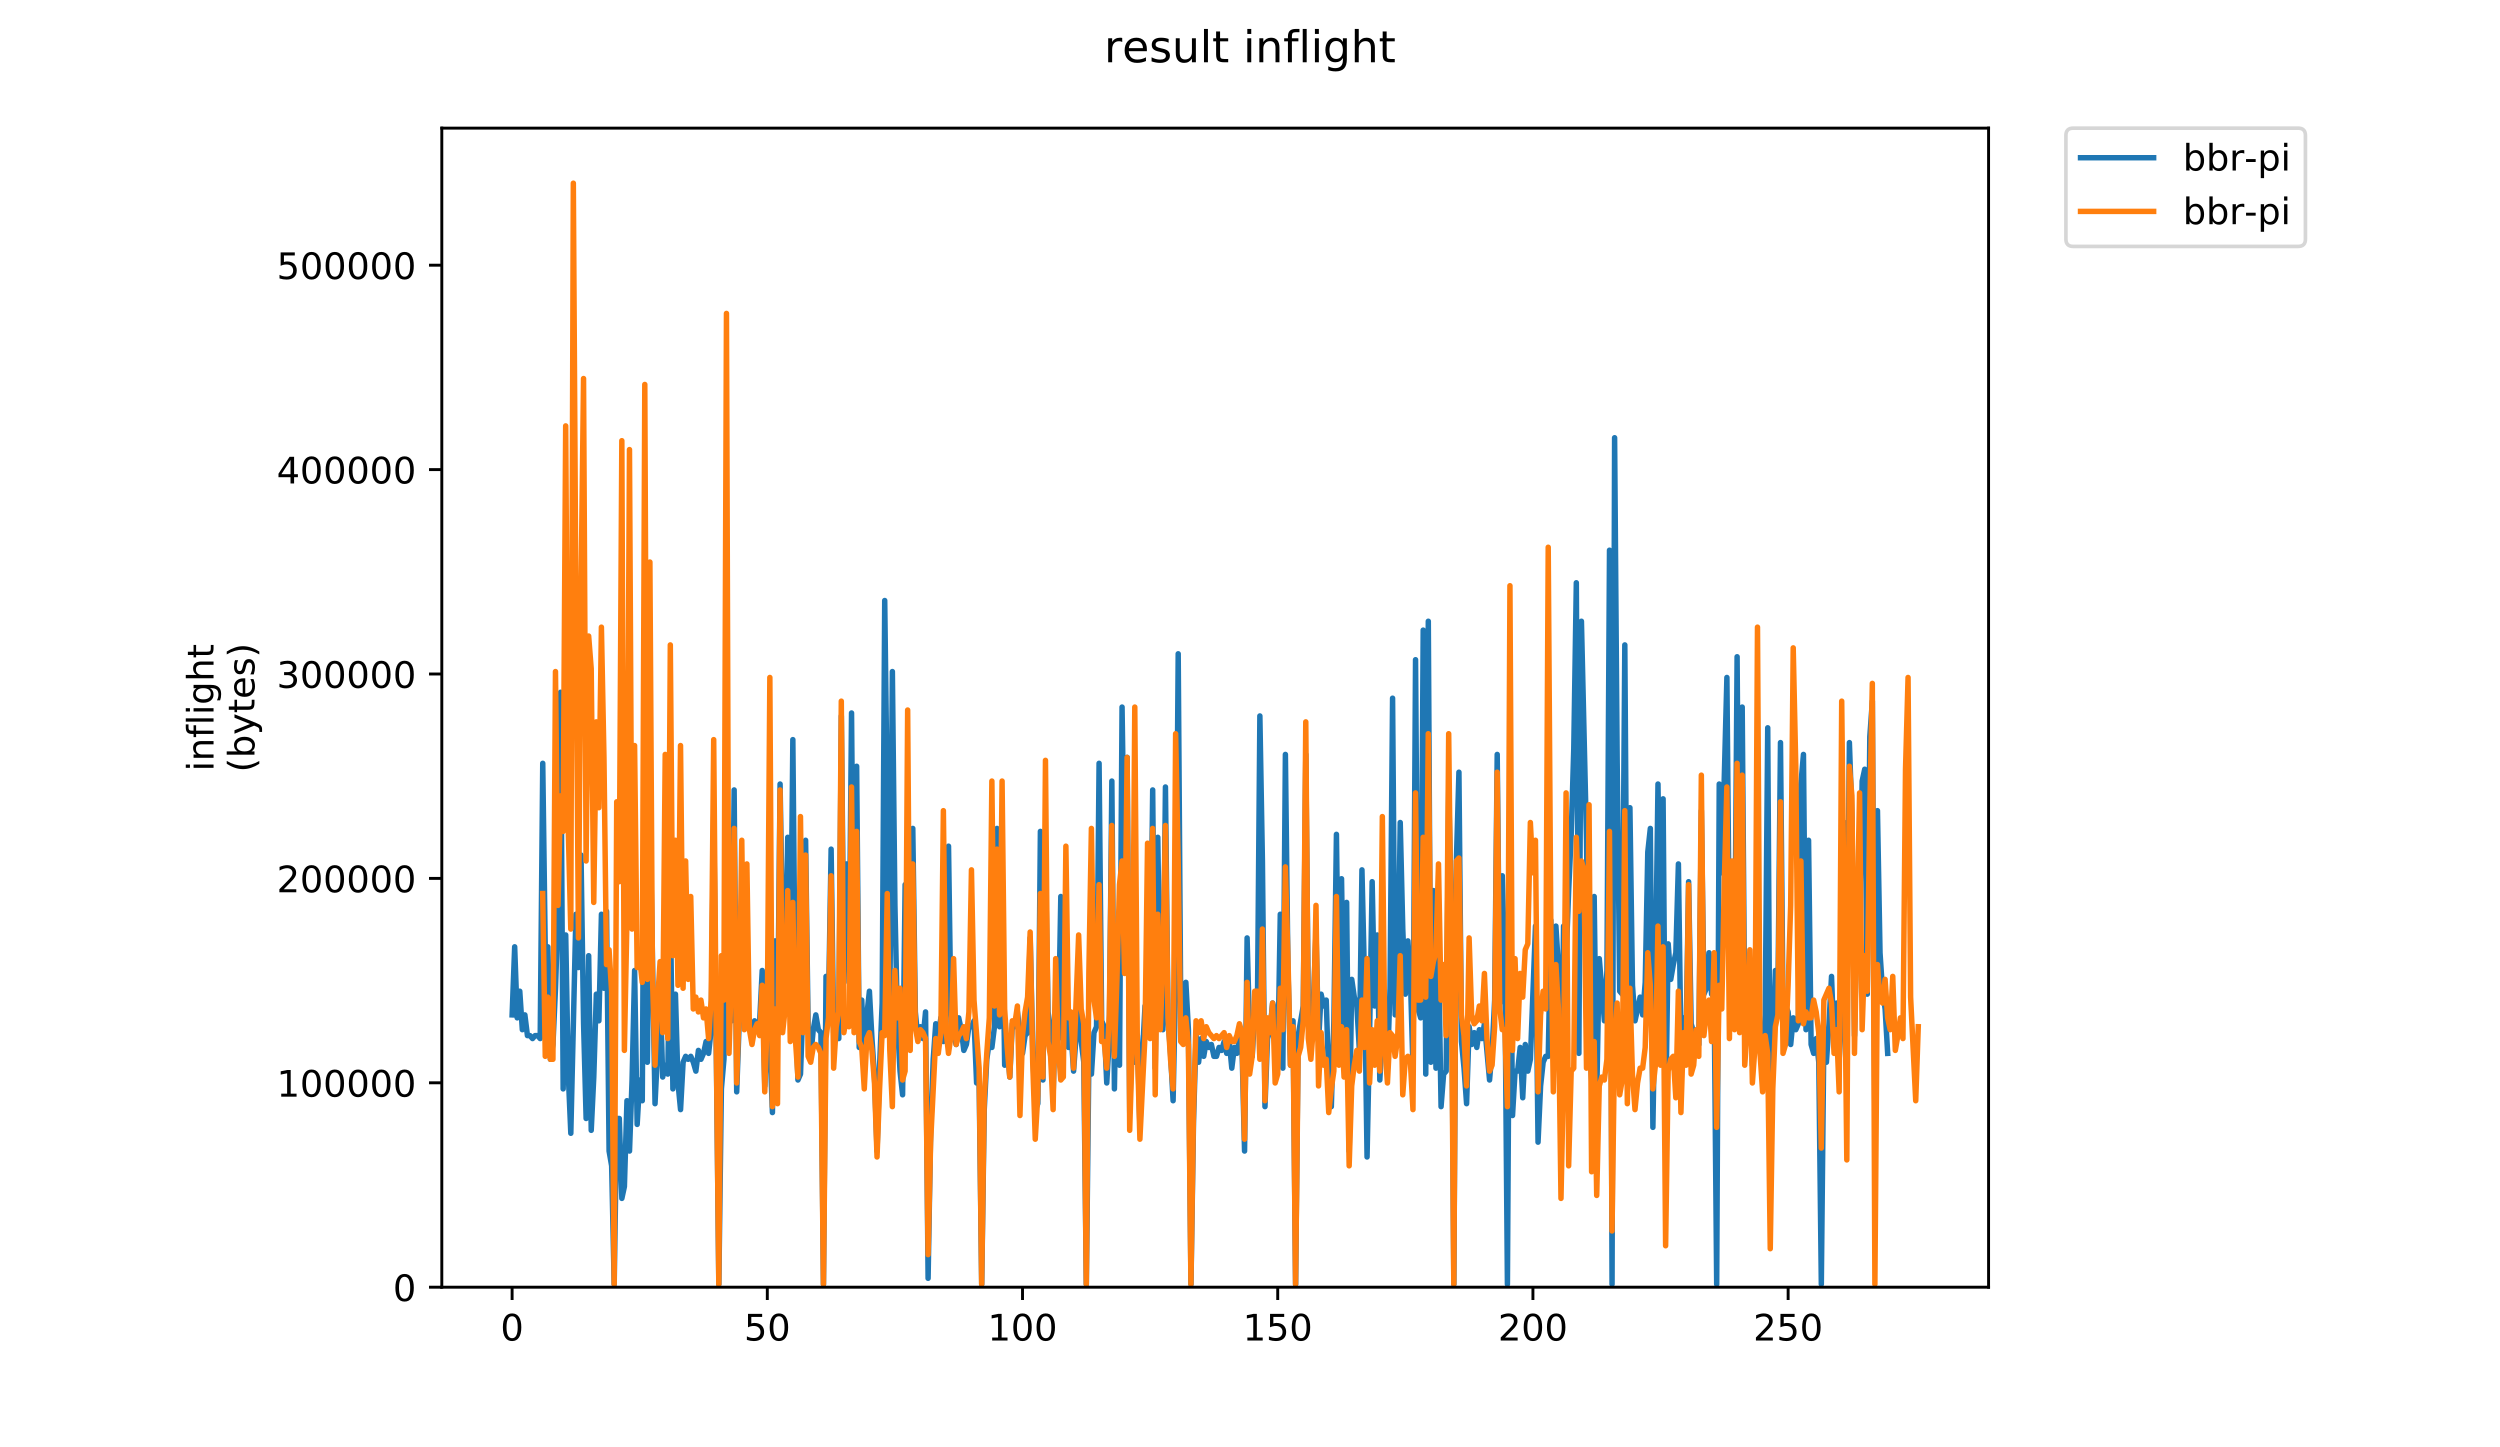 <?xml version="1.0" encoding="utf-8" standalone="no"?>
<!DOCTYPE svg PUBLIC "-//W3C//DTD SVG 1.1//EN"
  "http://www.w3.org/Graphics/SVG/1.1/DTD/svg11.dtd">
<!-- Created with matplotlib (https://matplotlib.org/) -->
<svg height="396pt" version="1.1" viewBox="0 0 684 396" width="684pt" xmlns="http://www.w3.org/2000/svg" xmlns:xlink="http://www.w3.org/1999/xlink">
 <defs>
  <style type="text/css">
*{stroke-linecap:butt;stroke-linejoin:round;}
  </style>
 </defs>
 <g id="figure_1">
  <g id="patch_1">
   <path d="M 0 396 
L 684 396 
L 684 0 
L 0 0 
z
" style="fill:#ffffff;"/>
  </g>
  <g id="axes_1">
   <g id="patch_2">
    <path d="M 120.879 352.174 
L 544.074 352.174 
L 544.074 35.062 
L 120.879 35.062 
z
" style="fill:#ffffff;"/>
   </g>
   <g id="matplotlib.axis_1">
    <g id="xtick_1">
     <g id="line2d_1">
      <defs>
       <path d="M 0 0 
L 0 3.5 
" id="m40d9e56a65" style="stroke:#000000;stroke-width:0.8;"/>
      </defs>
      <g>
       <use style="stroke:#000000;stroke-width:0.8;" x="140.112" xlink:href="#m40d9e56a65" y="352.174"/>
      </g>
     </g>
     <g id="text_1">
      <!-- 0 -->
      <defs>
       <path d="M 31.781 66.406 
Q 24.172 66.406 20.328 58.906 
Q 16.5 51.422 16.5 36.375 
Q 16.5 21.391 20.328 13.891 
Q 24.172 6.391 31.781 6.391 
Q 39.453 6.391 43.281 13.891 
Q 47.125 21.391 47.125 36.375 
Q 47.125 51.422 43.281 58.906 
Q 39.453 66.406 31.781 66.406 
z
M 31.781 74.219 
Q 44.047 74.219 50.516 64.516 
Q 56.984 54.828 56.984 36.375 
Q 56.984 17.969 50.516 8.266 
Q 44.047 -1.422 31.781 -1.422 
Q 19.531 -1.422 13.062 8.266 
Q 6.594 17.969 6.594 36.375 
Q 6.594 54.828 13.062 64.516 
Q 19.531 74.219 31.781 74.219 
z
" id="DejaVuSans-48"/>
      </defs>
      <g transform="translate(136.931 366.773)scale(0.1 -0.1)">
       <use xlink:href="#DejaVuSans-48"/>
      </g>
     </g>
    </g>
    <g id="xtick_2">
     <g id="line2d_2">
      <g>
       <use style="stroke:#000000;stroke-width:0.8;" x="209.936" xlink:href="#m40d9e56a65" y="352.174"/>
      </g>
     </g>
     <g id="text_2">
      <!-- 50 -->
      <defs>
       <path d="M 10.797 72.906 
L 49.516 72.906 
L 49.516 64.594 
L 19.828 64.594 
L 19.828 46.734 
Q 21.969 47.469 24.109 47.828 
Q 26.266 48.188 28.422 48.188 
Q 40.625 48.188 47.75 41.5 
Q 54.891 34.812 54.891 23.391 
Q 54.891 11.625 47.562 5.094 
Q 40.234 -1.422 26.906 -1.422 
Q 22.312 -1.422 17.547 -0.641 
Q 12.797 0.141 7.719 1.703 
L 7.719 11.625 
Q 12.109 9.234 16.797 8.062 
Q 21.484 6.891 26.703 6.891 
Q 35.156 6.891 40.078 11.328 
Q 45.016 15.766 45.016 23.391 
Q 45.016 31 40.078 35.438 
Q 35.156 39.891 26.703 39.891 
Q 22.75 39.891 18.812 39.016 
Q 14.891 38.141 10.797 36.281 
z
" id="DejaVuSans-53"/>
      </defs>
      <g transform="translate(203.574 366.773)scale(0.1 -0.1)">
       <use xlink:href="#DejaVuSans-53"/>
       <use x="63.623" xlink:href="#DejaVuSans-48"/>
      </g>
     </g>
    </g>
    <g id="xtick_3">
     <g id="line2d_3">
      <g>
       <use style="stroke:#000000;stroke-width:0.8;" x="279.76" xlink:href="#m40d9e56a65" y="352.174"/>
      </g>
     </g>
     <g id="text_3">
      <!-- 100 -->
      <defs>
       <path d="M 12.406 8.297 
L 28.516 8.297 
L 28.516 63.922 
L 10.984 60.406 
L 10.984 69.391 
L 28.422 72.906 
L 38.281 72.906 
L 38.281 8.297 
L 54.391 8.297 
L 54.391 0 
L 12.406 0 
z
" id="DejaVuSans-49"/>
      </defs>
      <g transform="translate(270.217 366.773)scale(0.1 -0.1)">
       <use xlink:href="#DejaVuSans-49"/>
       <use x="63.623" xlink:href="#DejaVuSans-48"/>
       <use x="127.246" xlink:href="#DejaVuSans-48"/>
      </g>
     </g>
    </g>
    <g id="xtick_4">
     <g id="line2d_4">
      <g>
       <use style="stroke:#000000;stroke-width:0.8;" x="349.585" xlink:href="#m40d9e56a65" y="352.174"/>
      </g>
     </g>
     <g id="text_4">
      <!-- 150 -->
      <g transform="translate(340.041 366.773)scale(0.1 -0.1)">
       <use xlink:href="#DejaVuSans-49"/>
       <use x="63.623" xlink:href="#DejaVuSans-53"/>
       <use x="127.246" xlink:href="#DejaVuSans-48"/>
      </g>
     </g>
    </g>
    <g id="xtick_5">
     <g id="line2d_5">
      <g>
       <use style="stroke:#000000;stroke-width:0.8;" x="419.409" xlink:href="#m40d9e56a65" y="352.174"/>
      </g>
     </g>
     <g id="text_5">
      <!-- 200 -->
      <defs>
       <path d="M 19.188 8.297 
L 53.609 8.297 
L 53.609 0 
L 7.328 0 
L 7.328 8.297 
Q 12.938 14.109 22.625 23.891 
Q 32.328 33.688 34.812 36.531 
Q 39.547 41.844 41.422 45.531 
Q 43.312 49.219 43.312 52.781 
Q 43.312 58.594 39.234 62.25 
Q 35.156 65.922 28.609 65.922 
Q 23.969 65.922 18.812 64.312 
Q 13.672 62.703 7.812 59.422 
L 7.812 69.391 
Q 13.766 71.781 18.938 73 
Q 24.125 74.219 28.422 74.219 
Q 39.75 74.219 46.484 68.547 
Q 53.219 62.891 53.219 53.422 
Q 53.219 48.922 51.531 44.891 
Q 49.859 40.875 45.406 35.406 
Q 44.188 33.984 37.641 27.219 
Q 31.109 20.453 19.188 8.297 
z
" id="DejaVuSans-50"/>
      </defs>
      <g transform="translate(409.865 366.773)scale(0.1 -0.1)">
       <use xlink:href="#DejaVuSans-50"/>
       <use x="63.623" xlink:href="#DejaVuSans-48"/>
       <use x="127.246" xlink:href="#DejaVuSans-48"/>
      </g>
     </g>
    </g>
    <g id="xtick_6">
     <g id="line2d_6">
      <g>
       <use style="stroke:#000000;stroke-width:0.8;" x="489.233" xlink:href="#m40d9e56a65" y="352.174"/>
      </g>
     </g>
     <g id="text_6">
      <!-- 250 -->
      <g transform="translate(479.689 366.773)scale(0.1 -0.1)">
       <use xlink:href="#DejaVuSans-50"/>
       <use x="63.623" xlink:href="#DejaVuSans-53"/>
       <use x="127.246" xlink:href="#DejaVuSans-48"/>
      </g>
     </g>
    </g>
   </g>
   <g id="matplotlib.axis_2">
    <g id="ytick_1">
     <g id="line2d_7">
      <defs>
       <path d="M 0 0 
L -3.5 0 
" id="m5125c6f6b3" style="stroke:#000000;stroke-width:0.8;"/>
      </defs>
      <g>
       <use style="stroke:#000000;stroke-width:0.8;" x="120.879" xlink:href="#m5125c6f6b3" y="352.174"/>
      </g>
     </g>
     <g id="text_7">
      <!-- 0 -->
      <g transform="translate(107.516 355.973)scale(0.1 -0.1)">
       <use xlink:href="#DejaVuSans-48"/>
      </g>
     </g>
    </g>
    <g id="ytick_2">
     <g id="line2d_8">
      <g>
       <use style="stroke:#000000;stroke-width:0.8;" x="120.879" xlink:href="#m5125c6f6b3" y="296.25"/>
      </g>
     </g>
     <g id="text_8">
      <!-- 100000 -->
      <g transform="translate(75.704 300.049)scale(0.1 -0.1)">
       <use xlink:href="#DejaVuSans-49"/>
       <use x="63.623" xlink:href="#DejaVuSans-48"/>
       <use x="127.246" xlink:href="#DejaVuSans-48"/>
       <use x="190.869" xlink:href="#DejaVuSans-48"/>
       <use x="254.492" xlink:href="#DejaVuSans-48"/>
       <use x="318.115" xlink:href="#DejaVuSans-48"/>
      </g>
     </g>
    </g>
    <g id="ytick_3">
     <g id="line2d_9">
      <g>
       <use style="stroke:#000000;stroke-width:0.8;" x="120.879" xlink:href="#m5125c6f6b3" y="240.325"/>
      </g>
     </g>
     <g id="text_9">
      <!-- 200000 -->
      <g transform="translate(75.704 244.125)scale(0.1 -0.1)">
       <use xlink:href="#DejaVuSans-50"/>
       <use x="63.623" xlink:href="#DejaVuSans-48"/>
       <use x="127.246" xlink:href="#DejaVuSans-48"/>
       <use x="190.869" xlink:href="#DejaVuSans-48"/>
       <use x="254.492" xlink:href="#DejaVuSans-48"/>
       <use x="318.115" xlink:href="#DejaVuSans-48"/>
      </g>
     </g>
    </g>
    <g id="ytick_4">
     <g id="line2d_10">
      <g>
       <use style="stroke:#000000;stroke-width:0.8;" x="120.879" xlink:href="#m5125c6f6b3" y="184.401"/>
      </g>
     </g>
     <g id="text_10">
      <!-- 300000 -->
      <defs>
       <path d="M 40.578 39.312 
Q 47.656 37.797 51.625 33 
Q 55.609 28.219 55.609 21.188 
Q 55.609 10.406 48.188 4.484 
Q 40.766 -1.422 27.094 -1.422 
Q 22.516 -1.422 17.656 -0.516 
Q 12.797 0.391 7.625 2.203 
L 7.625 11.719 
Q 11.719 9.328 16.594 8.109 
Q 21.484 6.891 26.812 6.891 
Q 36.078 6.891 40.938 10.547 
Q 45.797 14.203 45.797 21.188 
Q 45.797 27.641 41.281 31.266 
Q 36.766 34.906 28.719 34.906 
L 20.219 34.906 
L 20.219 43.016 
L 29.109 43.016 
Q 36.375 43.016 40.234 45.922 
Q 44.094 48.828 44.094 54.297 
Q 44.094 59.906 40.109 62.906 
Q 36.141 65.922 28.719 65.922 
Q 24.656 65.922 20.016 65.031 
Q 15.375 64.156 9.812 62.312 
L 9.812 71.094 
Q 15.438 72.656 20.344 73.438 
Q 25.25 74.219 29.594 74.219 
Q 40.828 74.219 47.359 69.109 
Q 53.906 64.016 53.906 55.328 
Q 53.906 49.266 50.438 45.094 
Q 46.969 40.922 40.578 39.312 
z
" id="DejaVuSans-51"/>
      </defs>
      <g transform="translate(75.704 188.2)scale(0.1 -0.1)">
       <use xlink:href="#DejaVuSans-51"/>
       <use x="63.623" xlink:href="#DejaVuSans-48"/>
       <use x="127.246" xlink:href="#DejaVuSans-48"/>
       <use x="190.869" xlink:href="#DejaVuSans-48"/>
       <use x="254.492" xlink:href="#DejaVuSans-48"/>
       <use x="318.115" xlink:href="#DejaVuSans-48"/>
      </g>
     </g>
    </g>
    <g id="ytick_5">
     <g id="line2d_11">
      <g>
       <use style="stroke:#000000;stroke-width:0.8;" x="120.879" xlink:href="#m5125c6f6b3" y="128.477"/>
      </g>
     </g>
     <g id="text_11">
      <!-- 400000 -->
      <defs>
       <path d="M 37.797 64.312 
L 12.891 25.391 
L 37.797 25.391 
z
M 35.203 72.906 
L 47.609 72.906 
L 47.609 25.391 
L 58.016 25.391 
L 58.016 17.188 
L 47.609 17.188 
L 47.609 0 
L 37.797 0 
L 37.797 17.188 
L 4.891 17.188 
L 4.891 26.703 
z
" id="DejaVuSans-52"/>
      </defs>
      <g transform="translate(75.704 132.276)scale(0.1 -0.1)">
       <use xlink:href="#DejaVuSans-52"/>
       <use x="63.623" xlink:href="#DejaVuSans-48"/>
       <use x="127.246" xlink:href="#DejaVuSans-48"/>
       <use x="190.869" xlink:href="#DejaVuSans-48"/>
       <use x="254.492" xlink:href="#DejaVuSans-48"/>
       <use x="318.115" xlink:href="#DejaVuSans-48"/>
      </g>
     </g>
    </g>
    <g id="ytick_6">
     <g id="line2d_12">
      <g>
       <use style="stroke:#000000;stroke-width:0.8;" x="120.879" xlink:href="#m5125c6f6b3" y="72.552"/>
      </g>
     </g>
     <g id="text_12">
      <!-- 500000 -->
      <g transform="translate(75.704 76.352)scale(0.1 -0.1)">
       <use xlink:href="#DejaVuSans-53"/>
       <use x="63.623" xlink:href="#DejaVuSans-48"/>
       <use x="127.246" xlink:href="#DejaVuSans-48"/>
       <use x="190.869" xlink:href="#DejaVuSans-48"/>
       <use x="254.492" xlink:href="#DejaVuSans-48"/>
       <use x="318.115" xlink:href="#DejaVuSans-48"/>
      </g>
     </g>
    </g>
    <g id="text_13">
     <!-- inflight -->
     <defs>
      <path d="M 9.422 54.688 
L 18.406 54.688 
L 18.406 0 
L 9.422 0 
z
M 9.422 75.984 
L 18.406 75.984 
L 18.406 64.594 
L 9.422 64.594 
z
" id="DejaVuSans-105"/>
      <path d="M 54.891 33.016 
L 54.891 0 
L 45.906 0 
L 45.906 32.719 
Q 45.906 40.484 42.875 44.328 
Q 39.844 48.188 33.797 48.188 
Q 26.516 48.188 22.312 43.547 
Q 18.109 38.922 18.109 30.906 
L 18.109 0 
L 9.078 0 
L 9.078 54.688 
L 18.109 54.688 
L 18.109 46.188 
Q 21.344 51.125 25.703 53.562 
Q 30.078 56 35.797 56 
Q 45.219 56 50.047 50.172 
Q 54.891 44.344 54.891 33.016 
z
" id="DejaVuSans-110"/>
      <path d="M 37.109 75.984 
L 37.109 68.5 
L 28.516 68.5 
Q 23.688 68.5 21.797 66.547 
Q 19.922 64.594 19.922 59.516 
L 19.922 54.688 
L 34.719 54.688 
L 34.719 47.703 
L 19.922 47.703 
L 19.922 0 
L 10.891 0 
L 10.891 47.703 
L 2.297 47.703 
L 2.297 54.688 
L 10.891 54.688 
L 10.891 58.5 
Q 10.891 67.625 15.141 71.797 
Q 19.391 75.984 28.609 75.984 
z
" id="DejaVuSans-102"/>
      <path d="M 9.422 75.984 
L 18.406 75.984 
L 18.406 0 
L 9.422 0 
z
" id="DejaVuSans-108"/>
      <path d="M 45.406 27.984 
Q 45.406 37.75 41.375 43.109 
Q 37.359 48.484 30.078 48.484 
Q 22.859 48.484 18.828 43.109 
Q 14.797 37.75 14.797 27.984 
Q 14.797 18.266 18.828 12.891 
Q 22.859 7.516 30.078 7.516 
Q 37.359 7.516 41.375 12.891 
Q 45.406 18.266 45.406 27.984 
z
M 54.391 6.781 
Q 54.391 -7.172 48.188 -13.984 
Q 42 -20.797 29.203 -20.797 
Q 24.469 -20.797 20.266 -20.094 
Q 16.062 -19.391 12.109 -17.922 
L 12.109 -9.188 
Q 16.062 -11.328 19.922 -12.344 
Q 23.781 -13.375 27.781 -13.375 
Q 36.625 -13.375 41.016 -8.766 
Q 45.406 -4.156 45.406 5.172 
L 45.406 9.625 
Q 42.625 4.781 38.281 2.391 
Q 33.938 0 27.875 0 
Q 17.828 0 11.672 7.656 
Q 5.516 15.328 5.516 27.984 
Q 5.516 40.672 11.672 48.328 
Q 17.828 56 27.875 56 
Q 33.938 56 38.281 53.609 
Q 42.625 51.219 45.406 46.391 
L 45.406 54.688 
L 54.391 54.688 
z
" id="DejaVuSans-103"/>
      <path d="M 54.891 33.016 
L 54.891 0 
L 45.906 0 
L 45.906 32.719 
Q 45.906 40.484 42.875 44.328 
Q 39.844 48.188 33.797 48.188 
Q 26.516 48.188 22.312 43.547 
Q 18.109 38.922 18.109 30.906 
L 18.109 0 
L 9.078 0 
L 9.078 75.984 
L 18.109 75.984 
L 18.109 46.188 
Q 21.344 51.125 25.703 53.562 
Q 30.078 56 35.797 56 
Q 45.219 56 50.047 50.172 
Q 54.891 44.344 54.891 33.016 
z
" id="DejaVuSans-104"/>
      <path d="M 18.312 70.219 
L 18.312 54.688 
L 36.812 54.688 
L 36.812 47.703 
L 18.312 47.703 
L 18.312 18.016 
Q 18.312 11.328 20.141 9.422 
Q 21.969 7.516 27.594 7.516 
L 36.812 7.516 
L 36.812 0 
L 27.594 0 
Q 17.188 0 13.234 3.875 
Q 9.281 7.766 9.281 18.016 
L 9.281 47.703 
L 2.688 47.703 
L 2.688 54.688 
L 9.281 54.688 
L 9.281 70.219 
z
" id="DejaVuSans-116"/>
     </defs>
     <g transform="translate(58.426 211.018)rotate(-90)scale(0.1 -0.1)">
      <use xlink:href="#DejaVuSans-105"/>
      <use x="27.783" xlink:href="#DejaVuSans-110"/>
      <use x="91.162" xlink:href="#DejaVuSans-102"/>
      <use x="126.367" xlink:href="#DejaVuSans-108"/>
      <use x="154.15" xlink:href="#DejaVuSans-105"/>
      <use x="181.934" xlink:href="#DejaVuSans-103"/>
      <use x="245.41" xlink:href="#DejaVuSans-104"/>
      <use x="308.789" xlink:href="#DejaVuSans-116"/>
     </g>
     <!-- (bytes) -->
     <defs>
      <path d="M 31 75.875 
Q 24.469 64.656 21.281 53.656 
Q 18.109 42.672 18.109 31.391 
Q 18.109 20.125 21.312 9.062 
Q 24.516 -2 31 -13.188 
L 23.188 -13.188 
Q 15.875 -1.703 12.234 9.375 
Q 8.594 20.453 8.594 31.391 
Q 8.594 42.281 12.203 53.312 
Q 15.828 64.359 23.188 75.875 
z
" id="DejaVuSans-40"/>
      <path d="M 48.688 27.297 
Q 48.688 37.203 44.609 42.844 
Q 40.531 48.484 33.406 48.484 
Q 26.266 48.484 22.188 42.844 
Q 18.109 37.203 18.109 27.297 
Q 18.109 17.391 22.188 11.75 
Q 26.266 6.109 33.406 6.109 
Q 40.531 6.109 44.609 11.75 
Q 48.688 17.391 48.688 27.297 
z
M 18.109 46.391 
Q 20.953 51.266 25.266 53.625 
Q 29.594 56 35.594 56 
Q 45.562 56 51.781 48.094 
Q 58.016 40.188 58.016 27.297 
Q 58.016 14.406 51.781 6.484 
Q 45.562 -1.422 35.594 -1.422 
Q 29.594 -1.422 25.266 0.953 
Q 20.953 3.328 18.109 8.203 
L 18.109 0 
L 9.078 0 
L 9.078 75.984 
L 18.109 75.984 
z
" id="DejaVuSans-98"/>
      <path d="M 32.172 -5.078 
Q 28.375 -14.844 24.75 -17.812 
Q 21.141 -20.797 15.094 -20.797 
L 7.906 -20.797 
L 7.906 -13.281 
L 13.188 -13.281 
Q 16.891 -13.281 18.938 -11.516 
Q 21 -9.766 23.484 -3.219 
L 25.094 0.875 
L 2.984 54.688 
L 12.5 54.688 
L 29.594 11.922 
L 46.688 54.688 
L 56.203 54.688 
z
" id="DejaVuSans-121"/>
      <path d="M 56.203 29.594 
L 56.203 25.203 
L 14.891 25.203 
Q 15.484 15.922 20.484 11.062 
Q 25.484 6.203 34.422 6.203 
Q 39.594 6.203 44.453 7.469 
Q 49.312 8.734 54.109 11.281 
L 54.109 2.781 
Q 49.266 0.734 44.188 -0.344 
Q 39.109 -1.422 33.891 -1.422 
Q 20.797 -1.422 13.156 6.188 
Q 5.516 13.812 5.516 26.812 
Q 5.516 40.234 12.766 48.109 
Q 20.016 56 32.328 56 
Q 43.359 56 49.781 48.891 
Q 56.203 41.797 56.203 29.594 
z
M 47.219 32.234 
Q 47.125 39.594 43.094 43.984 
Q 39.062 48.391 32.422 48.391 
Q 24.906 48.391 20.391 44.141 
Q 15.875 39.891 15.188 32.172 
z
" id="DejaVuSans-101"/>
      <path d="M 44.281 53.078 
L 44.281 44.578 
Q 40.484 46.531 36.375 47.5 
Q 32.281 48.484 27.875 48.484 
Q 21.188 48.484 17.844 46.438 
Q 14.5 44.391 14.5 40.281 
Q 14.5 37.156 16.891 35.375 
Q 19.281 33.594 26.516 31.984 
L 29.594 31.297 
Q 39.156 29.25 43.188 25.516 
Q 47.219 21.781 47.219 15.094 
Q 47.219 7.469 41.188 3.016 
Q 35.156 -1.422 24.609 -1.422 
Q 20.219 -1.422 15.453 -0.562 
Q 10.688 0.297 5.422 2 
L 5.422 11.281 
Q 10.406 8.688 15.234 7.391 
Q 20.062 6.109 24.812 6.109 
Q 31.156 6.109 34.562 8.281 
Q 37.984 10.453 37.984 14.406 
Q 37.984 18.062 35.516 20.016 
Q 33.062 21.969 24.703 23.781 
L 21.578 24.516 
Q 13.234 26.266 9.516 29.906 
Q 5.812 33.547 5.812 39.891 
Q 5.812 47.609 11.281 51.797 
Q 16.75 56 26.812 56 
Q 31.781 56 36.172 55.266 
Q 40.578 54.547 44.281 53.078 
z
" id="DejaVuSans-115"/>
      <path d="M 8.016 75.875 
L 15.828 75.875 
Q 23.141 64.359 26.781 53.312 
Q 30.422 42.281 30.422 31.391 
Q 30.422 20.453 26.781 9.375 
Q 23.141 -1.703 15.828 -13.188 
L 8.016 -13.188 
Q 14.5 -2 17.703 9.062 
Q 20.906 20.125 20.906 31.391 
Q 20.906 42.672 17.703 53.656 
Q 14.5 64.656 8.016 75.875 
z
" id="DejaVuSans-41"/>
     </defs>
     <g transform="translate(69.624 211.295)rotate(-90)scale(0.1 -0.1)">
      <use xlink:href="#DejaVuSans-40"/>
      <use x="39.014" xlink:href="#DejaVuSans-98"/>
      <use x="102.49" xlink:href="#DejaVuSans-121"/>
      <use x="161.67" xlink:href="#DejaVuSans-116"/>
      <use x="200.879" xlink:href="#DejaVuSans-101"/>
      <use x="262.402" xlink:href="#DejaVuSans-115"/>
      <use x="314.502" xlink:href="#DejaVuSans-41"/>
     </g>
    </g>
   </g>
   <g id="line2d_13">
    <path clip-path="url(#p7bb17291de)" d="M 140.115 277.674 
L 140.813 259.049 
L 141.511 278.484 
L 142.209 271.196 
L 142.908 281.723 
L 143.606 277.674 
L 144.304 283.342 
L 145.002 283.342 
L 145.701 284.152 
L 146.399 283.342 
L 147.097 283.342 
L 147.795 284.152 
L 148.494 208.842 
L 149.192 260.669 
L 149.89 259.049 
L 150.588 289.821 
L 151.287 285.772 
L 151.985 270.386 
L 152.683 249.332 
L 153.381 189.407 
L 154.08 297.919 
L 154.778 255.81 
L 155.476 293.87 
L 156.174 310.065 
L 157.571 250.141 
L 158.269 264.717 
L 158.967 233.946 
L 159.666 280.103 
L 160.364 306.016 
L 161.062 261.478 
L 161.76 309.256 
L 162.458 294.679 
L 163.157 272.005 
L 163.855 279.294 
L 164.553 250.141 
L 165.251 270.386 
L 165.95 249.332 
L 166.648 314.924 
L 167.346 318.973 
L 168.044 351.364 
L 168.743 306.016 
L 169.441 306.016 
L 170.139 327.881 
L 170.837 324.641 
L 171.536 301.158 
L 172.234 314.924 
L 172.932 295.489 
L 173.63 265.527 
L 174.329 307.636 
L 175.027 295.489 
L 175.725 301.158 
L 176.423 183.739 
L 177.122 290.631 
L 177.82 222.609 
L 179.216 301.968 
L 179.915 287.391 
L 180.613 270.386 
L 181.311 294.679 
L 182.009 291.44 
L 182.708 293.87 
L 183.406 248.522 
L 184.104 297.919 
L 184.802 272.005 
L 185.5 296.299 
L 186.199 303.587 
L 186.897 290.631 
L 187.595 289.011 
L 188.293 289.821 
L 188.992 289.011 
L 189.69 290.631 
L 190.388 293.06 
L 191.086 287.391 
L 191.785 289.821 
L 192.483 288.201 
L 193.181 284.962 
L 193.879 288.201 
L 194.578 281.723 
L 195.276 222.609 
L 196.672 351.364 
L 197.371 297.919 
L 198.069 289.821 
L 198.767 267.147 
L 199.465 237.185 
L 200.164 279.294 
L 200.862 216.13 
L 201.56 298.728 
L 202.258 279.294 
L 202.957 278.484 
L 204.353 278.484 
L 205.051 279.294 
L 205.75 280.913 
L 206.448 279.294 
L 207.146 281.723 
L 207.844 279.294 
L 208.542 265.527 
L 209.241 297.109 
L 209.939 280.913 
L 210.637 285.772 
L 211.335 304.397 
L 212.034 257.429 
L 212.732 283.342 
L 213.43 214.511 
L 214.128 255.81 
L 214.827 271.196 
L 215.525 229.087 
L 216.223 273.625 
L 216.921 202.364 
L 217.62 276.864 
L 218.318 295.489 
L 219.016 293.87 
L 219.714 274.435 
L 220.413 229.897 
L 221.111 281.723 
L 221.809 289.011 
L 222.507 281.723 
L 223.206 277.674 
L 223.904 281.723 
L 224.602 282.533 
L 225.3 351.364 
L 225.999 267.147 
L 226.697 273.625 
L 227.395 232.326 
L 228.093 282.533 
L 228.791 280.913 
L 229.49 284.152 
L 230.188 195.886 
L 230.886 263.908 
L 231.584 236.375 
L 232.283 268.766 
L 232.981 195.076 
L 233.679 275.245 
L 234.377 209.652 
L 235.076 286.582 
L 235.774 273.625 
L 236.472 289.821 
L 237.17 277.674 
L 237.869 271.196 
L 238.567 284.152 
L 239.265 294.679 
L 239.963 314.924 
L 240.662 291.44 
L 241.36 274.435 
L 242.058 164.304 
L 243.455 276.054 
L 244.153 183.739 
L 244.851 247.712 
L 245.549 280.103 
L 246.248 293.06 
L 246.946 299.538 
L 247.644 242.043 
L 248.342 279.294 
L 249.041 276.054 
L 249.739 226.658 
L 250.437 276.864 
L 251.135 284.152 
L 251.833 280.913 
L 252.532 284.152 
L 253.23 276.864 
L 253.928 349.745 
L 254.626 309.256 
L 255.325 289.821 
L 256.023 280.103 
L 256.721 283.342 
L 257.419 278.484 
L 258.118 284.962 
L 258.816 276.054 
L 259.514 231.516 
L 260.212 280.103 
L 260.911 283.342 
L 261.609 285.772 
L 262.307 278.484 
L 263.005 281.723 
L 263.704 287.391 
L 264.402 285.772 
L 265.1 280.913 
L 265.798 280.913 
L 266.497 279.294 
L 267.195 296.299 
L 267.893 296.299 
L 268.591 351.364 
L 269.29 303.587 
L 269.988 289.821 
L 270.686 284.962 
L 271.384 286.582 
L 272.082 280.913 
L 272.781 226.658 
L 273.479 280.913 
L 274.177 242.043 
L 274.875 291.44 
L 275.574 284.962 
L 276.272 294.679 
L 276.97 280.103 
L 277.668 280.913 
L 278.367 276.864 
L 279.763 288.201 
L 280.461 283.342 
L 281.16 282.533 
L 281.858 256.62 
L 282.556 287.391 
L 283.254 303.587 
L 283.953 301.968 
L 284.651 227.467 
L 285.349 295.489 
L 286.047 237.185 
L 286.746 276.864 
L 287.444 281.723 
L 288.142 299.538 
L 288.84 273.625 
L 289.539 284.152 
L 290.237 245.283 
L 290.935 285.772 
L 291.633 273.625 
L 292.332 286.582 
L 293.03 282.533 
L 293.728 293.06 
L 294.426 283.342 
L 295.124 269.576 
L 295.823 284.962 
L 296.521 290.631 
L 297.219 351.364 
L 297.917 289.821 
L 298.616 293.87 
L 299.314 282.533 
L 300.012 280.913 
L 300.71 208.842 
L 301.409 279.294 
L 302.107 280.913 
L 302.805 296.299 
L 303.503 284.152 
L 304.202 213.701 
L 304.9 297.919 
L 305.598 257.429 
L 306.296 291.44 
L 306.995 193.456 
L 307.693 241.234 
L 308.391 207.223 
L 309.089 304.397 
L 309.788 279.294 
L 310.486 290.631 
L 311.184 283.342 
L 311.882 308.446 
L 312.581 288.201 
L 313.279 275.245 
L 313.977 279.294 
L 314.675 274.435 
L 315.374 216.13 
L 316.072 292.25 
L 316.77 229.087 
L 317.468 278.484 
L 318.166 281.723 
L 318.865 215.321 
L 319.563 278.484 
L 320.261 288.201 
L 320.959 301.158 
L 321.658 267.957 
L 322.356 178.88 
L 323.054 276.864 
L 323.752 284.962 
L 324.451 268.766 
L 325.149 281.723 
L 325.847 351.364 
L 326.545 306.826 
L 327.244 283.342 
L 327.942 290.631 
L 328.64 284.152 
L 329.338 289.011 
L 330.037 284.962 
L 330.735 286.582 
L 331.433 285.772 
L 332.131 289.011 
L 332.83 289.011 
L 333.528 286.582 
L 334.226 287.391 
L 334.924 284.962 
L 335.623 288.201 
L 336.321 284.962 
L 337.019 292.25 
L 337.717 286.582 
L 338.415 288.201 
L 339.114 284.152 
L 339.812 286.582 
L 340.51 314.924 
L 341.208 256.62 
L 341.907 283.342 
L 342.605 289.011 
L 343.303 276.864 
L 344.001 279.294 
L 344.7 195.886 
L 345.398 235.565 
L 346.096 302.777 
L 346.794 284.152 
L 347.493 281.723 
L 348.191 274.435 
L 348.889 276.864 
L 349.587 290.631 
L 350.286 250.141 
L 350.984 292.25 
L 351.682 206.413 
L 352.38 264.717 
L 353.079 291.44 
L 353.777 279.294 
L 354.475 351.364 
L 355.173 283.342 
L 356.57 275.245 
L 357.268 206.413 
L 357.966 277.674 
L 358.665 278.484 
L 359.363 273.625 
L 360.061 255 
L 360.759 284.962 
L 361.457 272.005 
L 362.156 275.245 
L 362.854 273.625 
L 363.552 295.489 
L 364.25 302.777 
L 364.949 279.294 
L 365.647 228.277 
L 366.345 282.533 
L 367.043 240.424 
L 367.742 284.962 
L 368.44 246.902 
L 369.138 314.924 
L 369.836 267.957 
L 370.535 272.815 
L 371.233 275.245 
L 371.931 287.391 
L 372.629 237.995 
L 373.328 267.957 
L 374.026 316.544 
L 374.724 282.533 
L 375.422 241.234 
L 376.121 275.245 
L 376.819 255.81 
L 377.517 295.489 
L 378.215 282.533 
L 378.914 280.103 
L 379.612 292.25 
L 380.31 270.386 
L 381.008 191.027 
L 381.707 277.674 
L 382.405 273.625 
L 383.103 225.038 
L 383.801 254.19 
L 384.499 272.005 
L 385.198 257.429 
L 385.896 267.957 
L 386.594 292.25 
L 387.292 180.5 
L 387.991 276.054 
L 388.689 278.484 
L 389.387 172.402 
L 390.085 293.87 
L 390.784 169.973 
L 391.482 290.631 
L 392.18 243.663 
L 392.878 292.25 
L 393.577 260.669 
L 394.275 302.777 
L 394.973 293.87 
L 395.671 293.06 
L 396.37 216.13 
L 397.068 249.332 
L 397.766 351.364 
L 398.464 235.565 
L 399.163 211.272 
L 399.861 284.962 
L 400.559 292.25 
L 401.257 301.968 
L 401.956 280.913 
L 402.654 285.772 
L 403.352 282.533 
L 404.05 286.582 
L 404.748 281.723 
L 405.447 284.152 
L 406.145 280.103 
L 407.541 295.489 
L 408.24 287.391 
L 408.938 273.625 
L 409.636 206.413 
L 410.334 274.435 
L 411.033 239.614 
L 411.731 267.147 
L 412.429 351.364 
L 413.127 235.565 
L 413.826 305.207 
L 414.524 293.06 
L 415.222 293.06 
L 415.92 286.582 
L 416.619 300.348 
L 417.317 285.772 
L 418.015 293.06 
L 418.713 289.821 
L 420.11 253.38 
L 420.808 312.495 
L 421.506 297.109 
L 422.205 290.631 
L 422.903 289.011 
L 423.601 289.011 
L 424.299 251.761 
L 424.998 280.913 
L 425.696 253.38 
L 426.394 264.717 
L 427.092 307.636 
L 427.79 253.38 
L 428.489 262.288 
L 429.187 243.663 
L 429.885 228.277 
L 430.583 204.793 
L 431.282 159.445 
L 431.98 288.201 
L 432.678 169.973 
L 434.075 229.897 
L 434.773 284.962 
L 435.471 295.489 
L 436.169 245.283 
L 436.868 299.538 
L 437.566 262.288 
L 438.962 279.294 
L 439.661 265.527 
L 440.359 150.538 
L 441.057 351.364 
L 441.755 119.766 
L 442.454 208.032 
L 443.152 271.196 
L 443.85 272.005 
L 444.548 176.451 
L 445.247 277.674 
L 445.945 220.989 
L 446.643 269.576 
L 447.341 279.294 
L 448.738 272.815 
L 449.436 277.674 
L 450.134 268.766 
L 450.832 233.136 
L 451.531 226.658 
L 452.229 308.446 
L 452.927 267.147 
L 453.625 214.511 
L 454.324 264.717 
L 455.022 218.56 
L 455.72 305.207 
L 456.418 258.239 
L 457.117 267.957 
L 457.815 263.908 
L 458.513 260.669 
L 459.211 236.375 
L 459.91 286.582 
L 460.608 278.484 
L 461.306 284.152 
L 462.004 241.234 
L 462.703 280.103 
L 463.401 282.533 
L 464.797 285.772 
L 465.496 221.799 
L 466.194 272.005 
L 466.892 270.386 
L 467.59 260.669 
L 468.289 272.005 
L 468.987 272.815 
L 469.685 351.364 
L 470.383 214.511 
L 471.081 238.804 
L 472.478 185.359 
L 473.176 262.288 
L 473.874 248.522 
L 474.573 272.005 
L 475.271 179.69 
L 475.969 275.245 
L 476.667 193.456 
L 477.366 280.103 
L 478.064 265.527 
L 478.762 270.386 
L 479.46 291.44 
L 480.159 274.435 
L 480.857 280.913 
L 481.555 280.103 
L 482.253 289.821 
L 482.952 277.674 
L 483.65 199.125 
L 484.348 311.685 
L 485.046 285.772 
L 485.745 265.527 
L 486.443 271.196 
L 487.141 203.174 
L 487.839 276.864 
L 488.538 275.245 
L 489.236 276.864 
L 489.934 285.772 
L 490.632 278.484 
L 491.331 281.723 
L 492.029 280.103 
L 492.727 214.511 
L 493.425 206.413 
L 494.123 281.723 
L 494.822 229.897 
L 495.52 285.772 
L 496.218 288.201 
L 496.916 284.152 
L 497.615 290.631 
L 498.313 351.364 
L 499.011 283.342 
L 499.709 290.631 
L 500.408 280.103 
L 501.106 267.147 
L 501.804 285.772 
L 502.502 274.435 
L 503.201 289.821 
L 503.899 277.674 
L 504.597 225.038 
L 505.295 279.294 
L 505.994 203.174 
L 506.692 223.418 
L 507.39 283.342 
L 508.088 249.332 
L 508.787 250.951 
L 509.485 213.701 
L 510.183 210.462 
L 510.881 272.005 
L 511.58 201.554 
L 512.278 191.837 
L 512.976 310.065 
L 513.674 221.799 
L 514.373 260.669 
L 515.071 271.196 
L 515.769 276.054 
L 516.467 288.201 
L 516.467 288.201 
" style="fill:none;stroke:#1f77b4;stroke-linecap:square;stroke-width:1.5;"/>
   </g>
   <g id="line2d_14">
    <path clip-path="url(#p7bb17291de)" d="M 148.485 244.473 
L 149.184 289.011 
L 149.882 272.815 
L 150.58 289.821 
L 151.278 289.821 
L 151.976 183.739 
L 152.675 247.712 
L 153.373 217.75 
L 154.071 227.467 
L 154.769 116.527 
L 155.468 226.658 
L 156.166 254.19 
L 156.864 50.124 
L 157.562 165.114 
L 158.261 256.62 
L 158.959 162.685 
L 159.657 103.57 
L 160.355 235.565 
L 161.054 174.022 
L 161.752 182.929 
L 162.45 246.902 
L 163.148 197.505 
L 163.847 220.989 
L 164.545 171.592 
L 165.243 207.223 
L 165.941 263.908 
L 166.64 259.859 
L 167.338 271.196 
L 168.036 351.364 
L 168.734 219.369 
L 169.433 241.234 
L 170.131 120.576 
L 170.829 287.391 
L 171.527 251.761 
L 172.226 123.005 
L 172.924 254.19 
L 173.622 203.984 
L 174.32 264.717 
L 175.018 262.288 
L 175.717 268.766 
L 176.415 105.19 
L 177.113 267.957 
L 177.811 153.777 
L 178.51 267.147 
L 179.208 291.44 
L 179.906 273.625 
L 180.604 263.098 
L 181.303 282.533 
L 182.001 206.413 
L 182.699 284.152 
L 183.397 176.451 
L 184.096 261.478 
L 184.794 229.897 
L 185.492 269.576 
L 186.19 203.984 
L 186.889 270.386 
L 187.587 235.565 
L 188.285 267.957 
L 188.983 245.283 
L 189.682 276.054 
L 190.38 272.815 
L 191.078 276.864 
L 191.776 273.625 
L 192.475 278.484 
L 193.173 276.054 
L 193.871 284.152 
L 194.569 273.625 
L 195.267 202.364 
L 195.966 284.962 
L 196.664 351.364 
L 197.362 261.478 
L 198.06 273.625 
L 198.759 85.755 
L 199.457 288.201 
L 200.155 265.527 
L 200.853 226.658 
L 201.552 296.299 
L 202.25 275.245 
L 202.948 229.897 
L 203.646 281.723 
L 204.345 236.375 
L 205.043 281.723 
L 205.741 285.772 
L 206.439 281.723 
L 207.138 280.103 
L 207.836 283.342 
L 208.534 269.576 
L 209.232 298.728 
L 209.931 278.484 
L 210.629 185.359 
L 211.327 302.777 
L 212.025 276.054 
L 212.724 301.968 
L 213.422 216.13 
L 214.12 282.533 
L 214.818 276.054 
L 215.517 243.663 
L 216.215 284.962 
L 216.913 246.902 
L 217.611 284.152 
L 218.309 294.679 
L 219.008 223.418 
L 219.706 282.533 
L 220.404 233.946 
L 221.102 289.011 
L 221.801 290.631 
L 222.499 286.582 
L 223.197 285.772 
L 223.895 286.582 
L 224.594 288.201 
L 225.292 351.364 
L 225.99 284.152 
L 226.688 278.484 
L 227.387 239.614 
L 228.085 292.25 
L 228.783 280.913 
L 229.481 276.864 
L 230.18 191.837 
L 230.878 282.533 
L 231.576 278.484 
L 232.274 280.913 
L 232.973 215.321 
L 233.671 282.533 
L 234.369 227.467 
L 235.067 284.962 
L 235.766 286.582 
L 236.464 297.919 
L 237.162 284.152 
L 237.86 282.533 
L 238.559 287.391 
L 239.257 296.299 
L 239.955 316.544 
L 240.653 297.919 
L 241.351 282.533 
L 242.05 283.342 
L 242.748 244.473 
L 243.446 287.391 
L 244.144 302.777 
L 244.843 265.527 
L 245.541 278.484 
L 246.239 270.386 
L 246.937 295.489 
L 247.636 293.06 
L 248.334 194.266 
L 249.032 287.391 
L 249.73 236.375 
L 250.429 280.913 
L 251.127 284.962 
L 251.825 281.723 
L 252.523 282.533 
L 253.222 284.152 
L 253.92 343.267 
L 254.618 312.495 
L 256.015 284.152 
L 256.713 288.201 
L 257.411 282.533 
L 258.109 221.799 
L 258.808 281.723 
L 259.506 288.201 
L 260.204 283.342 
L 260.902 262.288 
L 261.6 285.772 
L 262.299 283.342 
L 262.997 282.533 
L 263.695 280.913 
L 264.393 284.152 
L 265.092 276.864 
L 265.79 237.995 
L 266.488 273.625 
L 267.885 292.25 
L 268.583 351.364 
L 269.281 300.348 
L 269.979 288.201 
L 270.678 278.484 
L 271.376 213.701 
L 272.074 275.245 
L 272.772 232.326 
L 273.471 277.674 
L 274.169 213.701 
L 274.867 276.054 
L 275.565 286.582 
L 276.264 294.679 
L 276.962 279.294 
L 277.66 280.103 
L 278.358 275.245 
L 279.057 305.207 
L 279.755 283.342 
L 280.453 276.864 
L 281.151 272.815 
L 281.85 255 
L 282.548 290.631 
L 283.246 311.685 
L 283.944 299.538 
L 284.642 244.473 
L 285.341 294.679 
L 286.039 208.032 
L 286.737 284.962 
L 287.435 289.011 
L 288.134 303.587 
L 288.832 262.288 
L 289.53 286.582 
L 290.228 295.489 
L 290.927 294.679 
L 291.625 231.516 
L 292.323 278.484 
L 293.021 276.864 
L 293.72 292.25 
L 295.116 255.81 
L 295.814 276.054 
L 296.513 280.103 
L 297.211 351.364 
L 297.909 266.337 
L 298.607 226.658 
L 299.306 273.625 
L 300.004 278.484 
L 300.702 242.043 
L 301.4 284.962 
L 302.099 284.962 
L 302.797 292.25 
L 303.495 277.674 
L 304.193 225.848 
L 304.891 289.011 
L 305.59 267.957 
L 306.288 242.043 
L 306.986 235.565 
L 307.684 266.337 
L 308.383 207.223 
L 309.081 309.256 
L 309.779 286.582 
L 310.477 193.456 
L 311.176 286.582 
L 311.874 311.685 
L 313.27 283.342 
L 313.969 230.706 
L 314.667 284.152 
L 315.365 226.658 
L 316.063 299.538 
L 316.762 250.141 
L 317.46 281.723 
L 318.158 263.098 
L 318.856 225.848 
L 319.555 278.484 
L 320.253 289.821 
L 320.951 297.919 
L 321.649 200.744 
L 322.348 235.565 
L 323.046 284.962 
L 323.744 285.772 
L 324.442 278.484 
L 325.141 285.772 
L 325.839 351.364 
L 326.537 304.397 
L 327.235 279.294 
L 327.933 282.533 
L 328.632 279.294 
L 329.33 284.152 
L 330.028 280.913 
L 330.726 282.533 
L 332.123 284.152 
L 332.821 283.342 
L 333.519 284.152 
L 334.916 282.533 
L 335.614 286.582 
L 336.312 283.342 
L 337.011 284.962 
L 337.709 284.962 
L 338.407 283.342 
L 339.105 280.103 
L 339.804 282.533 
L 340.502 311.685 
L 341.2 268.766 
L 341.898 293.87 
L 342.597 289.011 
L 343.295 271.196 
L 343.993 271.196 
L 344.691 289.821 
L 345.39 254.19 
L 346.088 301.158 
L 346.786 278.484 
L 347.484 282.533 
L 348.183 274.435 
L 348.881 296.299 
L 349.579 293.87 
L 350.277 270.386 
L 350.975 281.723 
L 351.674 237.185 
L 352.372 261.478 
L 353.07 291.44 
L 353.768 280.913 
L 354.467 351.364 
L 355.165 289.011 
L 355.863 286.582 
L 356.561 279.294 
L 357.26 197.505 
L 357.958 284.152 
L 358.656 289.821 
L 359.354 280.913 
L 360.053 247.712 
L 360.751 297.109 
L 361.449 282.533 
L 362.147 291.44 
L 362.846 289.821 
L 363.544 304.397 
L 364.242 297.919 
L 364.94 293.06 
L 365.639 245.283 
L 366.337 291.44 
L 367.035 280.913 
L 367.733 294.679 
L 368.432 281.723 
L 369.13 318.973 
L 369.828 297.109 
L 370.526 291.44 
L 371.224 287.391 
L 371.923 293.06 
L 372.621 273.625 
L 373.319 286.582 
L 374.017 262.288 
L 374.716 296.299 
L 375.414 281.723 
L 376.112 291.44 
L 376.81 279.294 
L 377.509 293.06 
L 378.207 223.418 
L 378.905 286.582 
L 379.603 296.299 
L 380.302 282.533 
L 381 283.342 
L 381.698 289.011 
L 382.396 284.152 
L 383.095 261.478 
L 383.793 299.538 
L 384.491 289.821 
L 385.189 289.011 
L 385.888 290.631 
L 386.586 303.587 
L 387.284 216.94 
L 387.982 273.625 
L 388.681 273.625 
L 389.379 229.087 
L 390.077 272.815 
L 390.775 200.744 
L 391.474 267.147 
L 392.172 263.098 
L 392.87 260.669 
L 393.568 236.375 
L 394.266 273.625 
L 394.965 263.908 
L 395.663 283.342 
L 396.361 200.744 
L 397.059 262.288 
L 397.758 351.364 
L 398.456 235.565 
L 399.154 234.755 
L 399.852 277.674 
L 400.551 283.342 
L 401.249 297.109 
L 401.947 256.62 
L 402.645 277.674 
L 403.344 280.103 
L 404.042 279.294 
L 404.74 275.245 
L 405.438 279.294 
L 406.137 266.337 
L 406.835 284.152 
L 407.533 293.06 
L 408.231 291.44 
L 408.93 280.913 
L 409.628 211.272 
L 410.326 276.054 
L 411.024 281.723 
L 411.723 281.723 
L 412.421 302.777 
L 413.119 160.255 
L 413.817 287.391 
L 414.516 262.288 
L 415.214 284.152 
L 415.912 266.337 
L 416.61 272.815 
L 417.308 259.859 
L 418.007 258.239 
L 418.705 225.038 
L 419.403 238.804 
L 420.101 229.897 
L 420.8 298.728 
L 421.498 277.674 
L 422.196 271.196 
L 422.894 276.054 
L 423.593 149.728 
L 424.291 251.761 
L 424.989 298.728 
L 425.687 263.908 
L 426.386 276.054 
L 427.084 327.881 
L 427.782 293.87 
L 428.48 216.94 
L 429.179 318.973 
L 429.877 293.06 
L 430.575 292.25 
L 431.273 229.087 
L 431.972 249.332 
L 432.67 235.565 
L 433.368 237.995 
L 434.066 292.25 
L 434.765 220.179 
L 435.463 320.593 
L 436.161 284.962 
L 436.859 327.071 
L 437.557 297.109 
L 438.256 294.679 
L 438.954 295.489 
L 439.652 289.821 
L 440.35 227.467 
L 441.049 336.788 
L 441.747 285.772 
L 442.445 274.435 
L 443.143 299.538 
L 443.842 295.489 
L 444.54 221.799 
L 445.238 301.968 
L 445.936 270.386 
L 446.635 293.87 
L 447.333 303.587 
L 448.031 296.299 
L 448.729 292.25 
L 449.428 292.25 
L 450.126 286.582 
L 450.824 260.669 
L 451.522 269.576 
L 452.221 297.919 
L 452.919 291.44 
L 453.617 253.38 
L 454.315 291.44 
L 455.014 259.049 
L 455.712 340.837 
L 456.41 293.06 
L 457.108 289.821 
L 457.807 289.011 
L 458.505 300.348 
L 459.203 271.196 
L 459.901 304.397 
L 460.599 282.533 
L 461.298 291.44 
L 461.996 242.043 
L 462.694 293.87 
L 463.392 291.44 
L 464.091 281.723 
L 464.789 289.011 
L 465.487 212.081 
L 466.185 283.342 
L 466.884 276.864 
L 467.582 273.625 
L 468.28 284.962 
L 468.978 260.669 
L 469.677 308.446 
L 470.375 269.576 
L 471.073 276.054 
L 471.771 241.234 
L 472.47 215.321 
L 473.168 284.152 
L 473.866 235.565 
L 474.564 281.723 
L 475.263 208.842 
L 475.961 282.533 
L 476.659 212.081 
L 477.357 291.44 
L 478.056 281.723 
L 478.754 259.859 
L 479.452 296.299 
L 480.15 286.582 
L 480.849 171.592 
L 481.547 288.201 
L 482.245 298.728 
L 482.943 283.342 
L 483.641 288.201 
L 484.34 341.647 
L 485.038 297.919 
L 485.736 280.913 
L 486.434 277.674 
L 487.133 219.369 
L 487.831 288.201 
L 488.529 285.772 
L 489.227 269.576 
L 489.926 247.712 
L 490.624 177.261 
L 491.322 209.652 
L 492.02 279.294 
L 492.719 235.565 
L 493.417 280.103 
L 494.115 276.864 
L 494.813 278.484 
L 495.512 278.484 
L 496.21 273.625 
L 496.908 276.864 
L 497.606 282.533 
L 498.305 314.114 
L 499.003 273.625 
L 500.399 270.386 
L 501.098 274.435 
L 501.796 288.201 
L 502.494 281.723 
L 503.192 298.728 
L 503.89 191.837 
L 505.287 317.353 
L 505.985 209.652 
L 506.683 217.75 
L 507.382 288.201 
L 508.778 216.94 
L 509.476 281.723 
L 510.175 261.478 
L 510.873 271.196 
L 511.571 221.799 
L 512.269 186.978 
L 512.968 351.364 
L 513.666 263.908 
L 514.364 273.625 
L 515.062 274.435 
L 515.761 267.957 
L 516.459 278.484 
L 517.157 281.723 
L 517.855 267.147 
L 518.554 287.391 
L 519.252 283.342 
L 519.95 278.484 
L 520.648 284.152 
L 521.347 210.462 
L 522.045 185.359 
L 522.743 272.815 
L 524.14 301.158 
L 524.838 280.913 
L 524.838 280.913 
" style="fill:none;stroke:#ff7f0e;stroke-linecap:square;stroke-width:1.5;"/>
   </g>
   <g id="patch_3">
    <path d="M 120.879 352.174 
L 120.879 35.062 
" style="fill:none;stroke:#000000;stroke-linecap:square;stroke-linejoin:miter;stroke-width:0.8;"/>
   </g>
   <g id="patch_4">
    <path d="M 544.074 352.174 
L 544.074 35.062 
" style="fill:none;stroke:#000000;stroke-linecap:square;stroke-linejoin:miter;stroke-width:0.8;"/>
   </g>
   <g id="patch_5">
    <path d="M 120.879 352.174 
L 544.074 352.174 
" style="fill:none;stroke:#000000;stroke-linecap:square;stroke-linejoin:miter;stroke-width:0.8;"/>
   </g>
   <g id="patch_6">
    <path d="M 120.879 35.062 
L 544.074 35.062 
" style="fill:none;stroke:#000000;stroke-linecap:square;stroke-linejoin:miter;stroke-width:0.8;"/>
   </g>
   <g id="legend_1">
    <g id="patch_7">
     <path d="M 567.234 67.419 
L 628.766 67.419 
Q 630.766 67.419 630.766 65.419 
L 630.766 37.062 
Q 630.766 35.062 628.766 35.062 
L 567.234 35.062 
Q 565.234 35.062 565.234 37.062 
L 565.234 65.419 
Q 565.234 67.419 567.234 67.419 
z
" style="fill:#ffffff;opacity:0.8;stroke:#cccccc;stroke-linejoin:miter;"/>
    </g>
    <g id="line2d_15">
     <path d="M 569.234 43.161 
L 589.234 43.161 
" style="fill:none;stroke:#1f77b4;stroke-linecap:square;stroke-width:1.5;"/>
    </g>
    <g id="line2d_16"/>
    <g id="text_14">
     <!-- bbr-pi -->
     <defs>
      <path d="M 41.109 46.297 
Q 39.594 47.172 37.812 47.578 
Q 36.031 48 33.891 48 
Q 26.266 48 22.188 43.047 
Q 18.109 38.094 18.109 28.812 
L 18.109 0 
L 9.078 0 
L 9.078 54.688 
L 18.109 54.688 
L 18.109 46.188 
Q 20.953 51.172 25.484 53.578 
Q 30.031 56 36.531 56 
Q 37.453 56 38.578 55.875 
Q 39.703 55.766 41.062 55.516 
z
" id="DejaVuSans-114"/>
      <path d="M 4.891 31.391 
L 31.203 31.391 
L 31.203 23.391 
L 4.891 23.391 
z
" id="DejaVuSans-45"/>
      <path d="M 18.109 8.203 
L 18.109 -20.797 
L 9.078 -20.797 
L 9.078 54.688 
L 18.109 54.688 
L 18.109 46.391 
Q 20.953 51.266 25.266 53.625 
Q 29.594 56 35.594 56 
Q 45.562 56 51.781 48.094 
Q 58.016 40.188 58.016 27.297 
Q 58.016 14.406 51.781 6.484 
Q 45.562 -1.422 35.594 -1.422 
Q 29.594 -1.422 25.266 0.953 
Q 20.953 3.328 18.109 8.203 
z
M 48.688 27.297 
Q 48.688 37.203 44.609 42.844 
Q 40.531 48.484 33.406 48.484 
Q 26.266 48.484 22.188 42.844 
Q 18.109 37.203 18.109 27.297 
Q 18.109 17.391 22.188 11.75 
Q 26.266 6.109 33.406 6.109 
Q 40.531 6.109 44.609 11.75 
Q 48.688 17.391 48.688 27.297 
z
" id="DejaVuSans-112"/>
     </defs>
     <g transform="translate(597.234 46.661)scale(0.1 -0.1)">
      <use xlink:href="#DejaVuSans-98"/>
      <use x="63.477" xlink:href="#DejaVuSans-98"/>
      <use x="126.953" xlink:href="#DejaVuSans-114"/>
      <use x="167.973" xlink:href="#DejaVuSans-45"/>
      <use x="204.057" xlink:href="#DejaVuSans-112"/>
      <use x="267.533" xlink:href="#DejaVuSans-105"/>
     </g>
    </g>
    <g id="line2d_17">
     <path d="M 569.234 57.839 
L 589.234 57.839 
" style="fill:none;stroke:#ff7f0e;stroke-linecap:square;stroke-width:1.5;"/>
    </g>
    <g id="line2d_18"/>
    <g id="text_15">
     <!-- bbr-pi -->
     <g transform="translate(597.234 61.339)scale(0.1 -0.1)">
      <use xlink:href="#DejaVuSans-98"/>
      <use x="63.477" xlink:href="#DejaVuSans-98"/>
      <use x="126.953" xlink:href="#DejaVuSans-114"/>
      <use x="167.973" xlink:href="#DejaVuSans-45"/>
      <use x="204.057" xlink:href="#DejaVuSans-112"/>
      <use x="267.533" xlink:href="#DejaVuSans-105"/>
     </g>
    </g>
   </g>
  </g>
  <g id="text_16">
   <!-- result inflight -->
   <defs>
    <path d="M 8.5 21.578 
L 8.5 54.688 
L 17.484 54.688 
L 17.484 21.922 
Q 17.484 14.156 20.5 10.266 
Q 23.531 6.391 29.594 6.391 
Q 36.859 6.391 41.078 11.031 
Q 45.312 15.672 45.312 23.688 
L 45.312 54.688 
L 54.297 54.688 
L 54.297 0 
L 45.312 0 
L 45.312 8.406 
Q 42.047 3.422 37.719 1 
Q 33.406 -1.422 27.688 -1.422 
Q 18.266 -1.422 13.375 4.438 
Q 8.5 10.297 8.5 21.578 
z
M 31.109 56 
z
" id="DejaVuSans-117"/>
    <path id="DejaVuSans-32"/>
   </defs>
   <g transform="translate(302.11 17.038)scale(0.12 -0.12)">
    <use xlink:href="#DejaVuSans-114"/>
    <use x="41.082" xlink:href="#DejaVuSans-101"/>
    <use x="102.605" xlink:href="#DejaVuSans-115"/>
    <use x="154.705" xlink:href="#DejaVuSans-117"/>
    <use x="218.084" xlink:href="#DejaVuSans-108"/>
    <use x="245.867" xlink:href="#DejaVuSans-116"/>
    <use x="285.076" xlink:href="#DejaVuSans-32"/>
    <use x="316.863" xlink:href="#DejaVuSans-105"/>
    <use x="344.646" xlink:href="#DejaVuSans-110"/>
    <use x="408.025" xlink:href="#DejaVuSans-102"/>
    <use x="443.23" xlink:href="#DejaVuSans-108"/>
    <use x="471.014" xlink:href="#DejaVuSans-105"/>
    <use x="498.797" xlink:href="#DejaVuSans-103"/>
    <use x="562.273" xlink:href="#DejaVuSans-104"/>
    <use x="625.652" xlink:href="#DejaVuSans-116"/>
   </g>
  </g>
 </g>
 <defs>
  <clipPath id="p7bb17291de">
   <rect height="317.112" width="423.195" x="120.879" y="35.062"/>
  </clipPath>
 </defs>
</svg>

